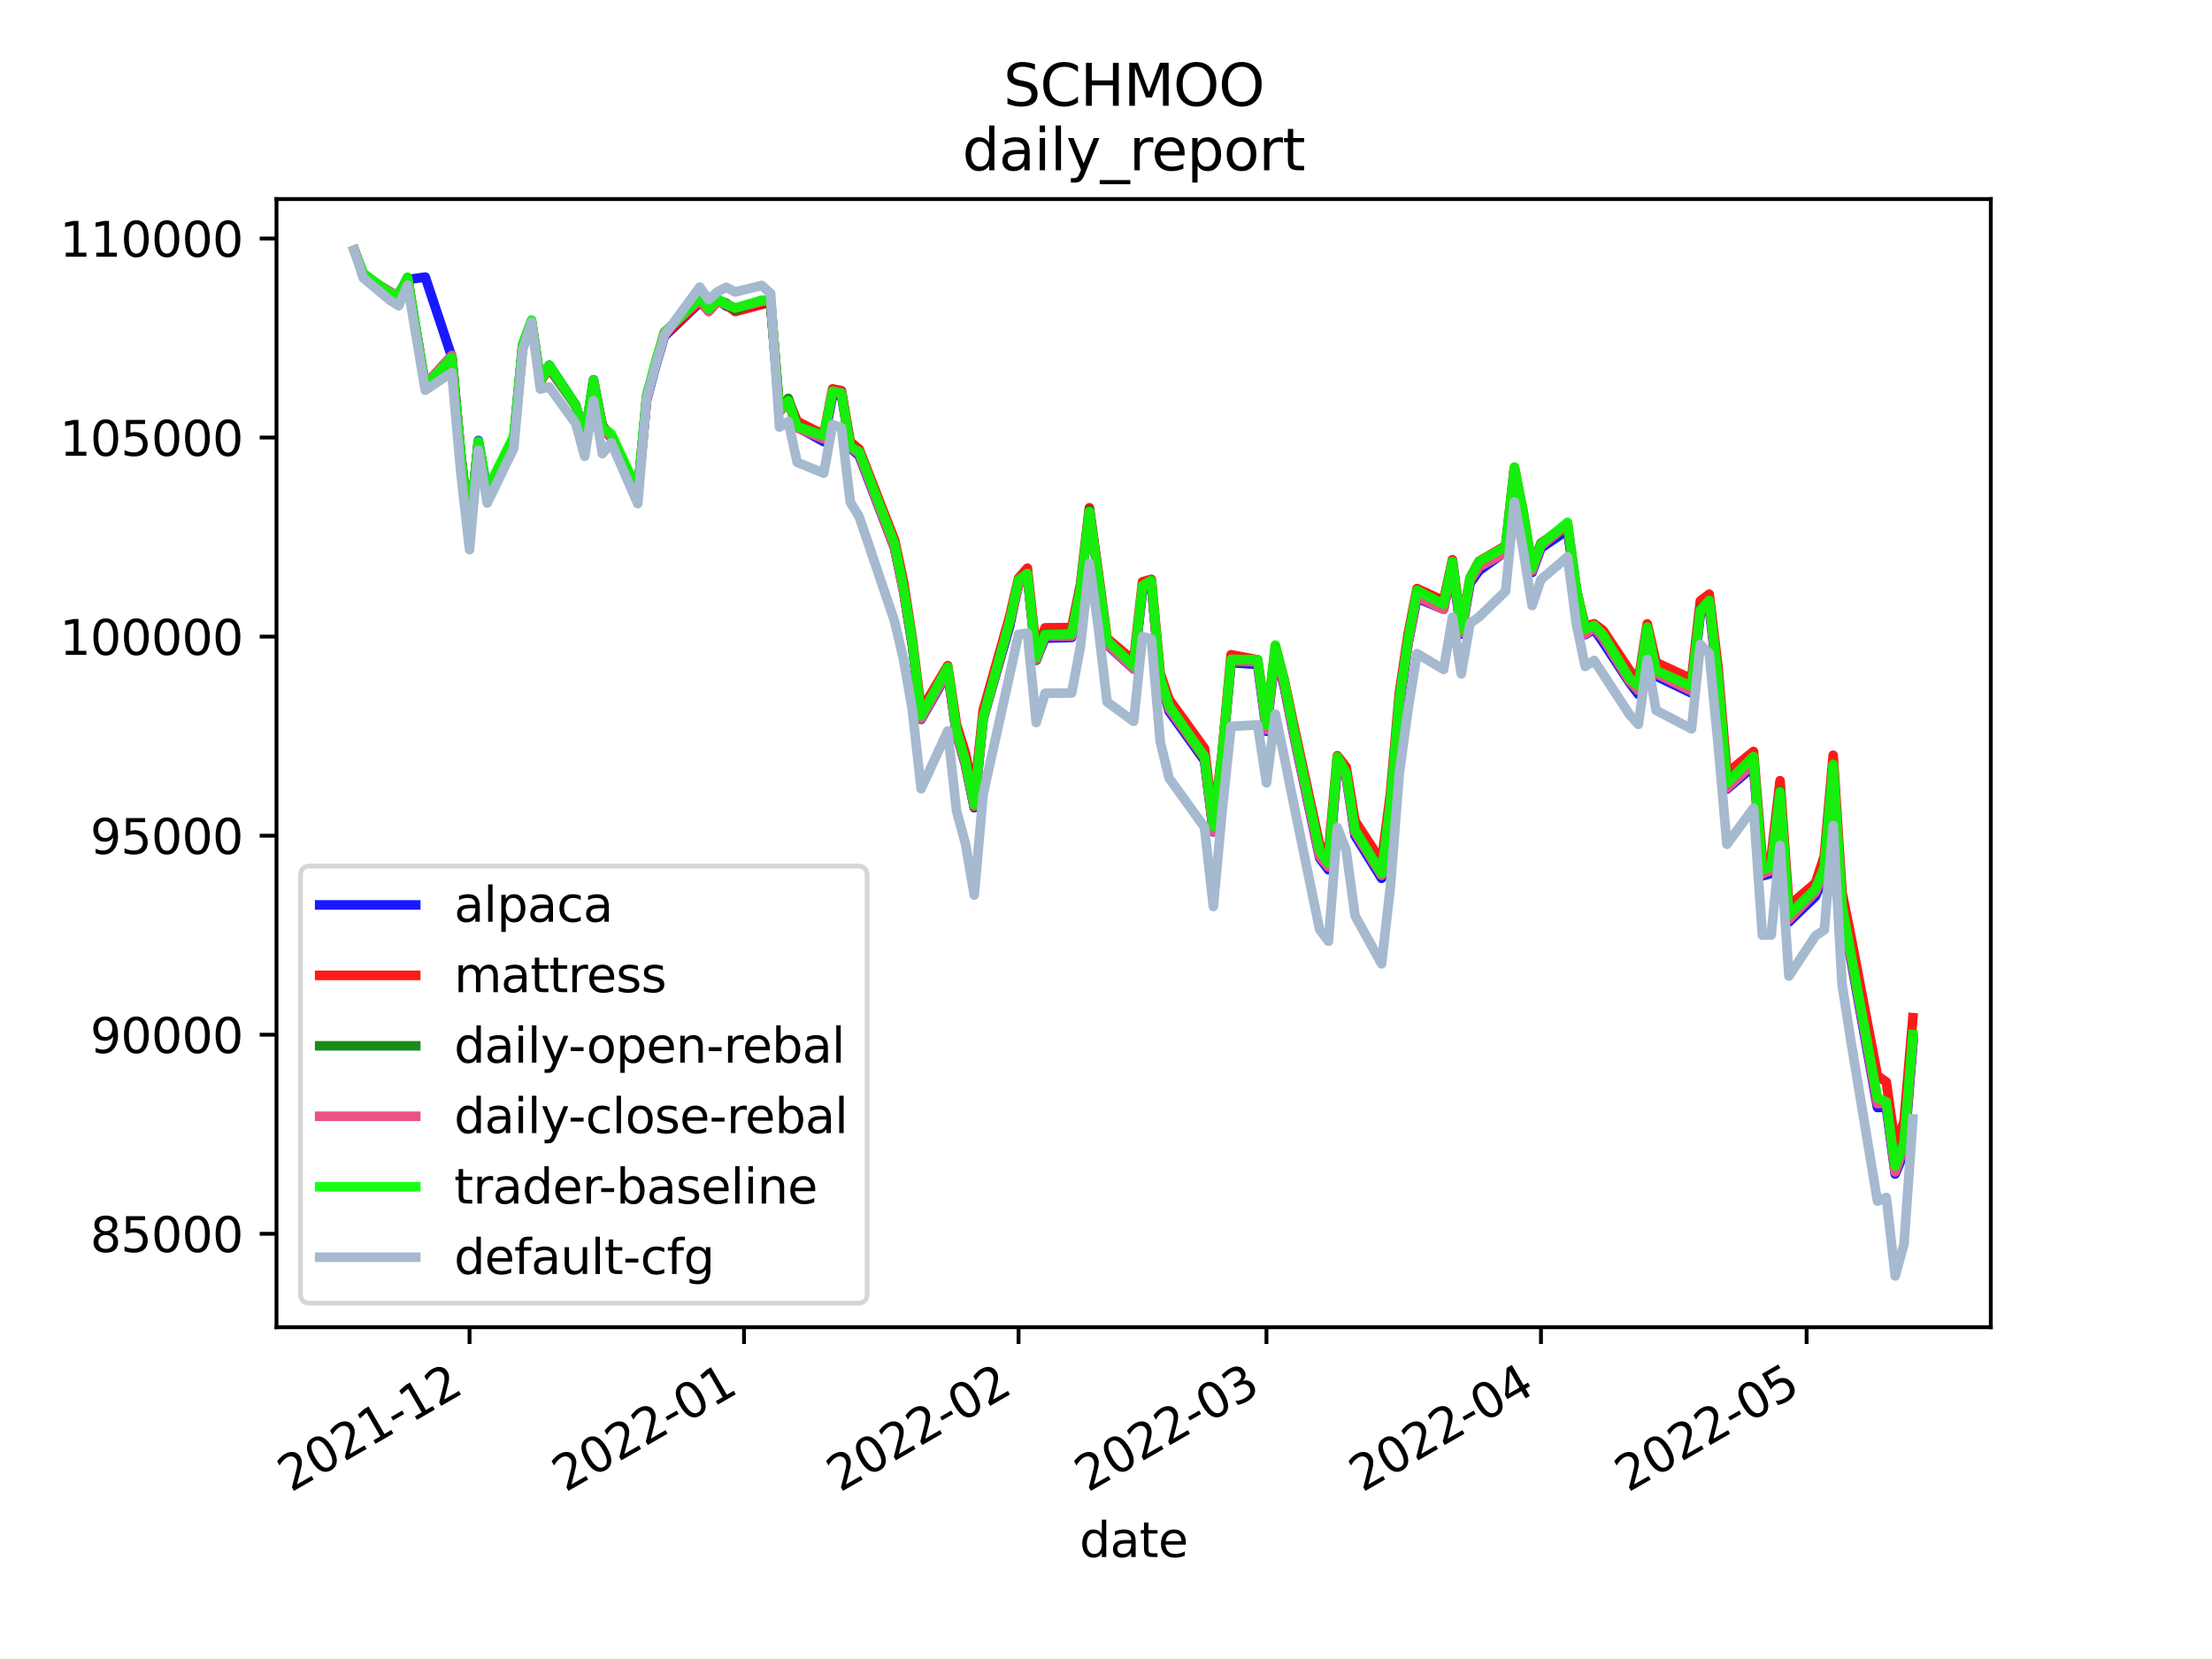 <?xml version="1.0" encoding="utf-8" standalone="no"?>
<!DOCTYPE svg PUBLIC "-//W3C//DTD SVG 1.1//EN"
  "http://www.w3.org/Graphics/SVG/1.1/DTD/svg11.dtd">
<svg height="345.6pt" version="1.1" viewBox="0 0 460.8 345.6" width="460.8pt" xmlns="http://www.w3.org/2000/svg" xmlns:xlink="http://www.w3.org/1999/xlink">
 <defs>
  <style type="text/css">*{stroke-linecap:butt;stroke-linejoin:round;}</style>
 </defs>
 <g id="figure_1">
  <g id="patch_1">
   <path d="M 0 345.6 
L 460.8 345.6 
L 460.8 0 
L 0 0 
z
" style="fill:#ffffff;"/>
  </g>
  <g id="axes_1">
   <g id="patch_2">
    <path d="M 57.6 276.48 
L 414.72 276.48 
L 414.72 41.472 
L 57.6 41.472 
z
" style="fill:#ffffff;"/>
   </g>
   <g id="matplotlib.axis_1">
    <g id="xtick_1">
     <g id="line2d_1">
      <defs>
       <path d="M 0 0 
L 0 3.5 
" id="m3396f630dd" style="stroke:#000000;stroke-width:0.8;"/>
      </defs>
      <g>
       <use style="stroke:#000000;stroke-width:0.8;" x="97.813" xlink:href="#m3396f630dd" y="276.48"/>
      </g>
     </g>
     <g id="text_1">
      <!-- 2021-12 -->
      <g transform="translate(60.588 310.952)rotate(-30)scale(0.1 -0.1)">
       <defs>
        <path d="M 1228 531 
L 3431 531 
L 3431 0 
L 469 0 
L 469 531 
Q 828 903 1448 1529 
Q 2069 2156 2228 2338 
Q 2531 2678 2651 2914 
Q 2772 3150 2772 3378 
Q 2772 3750 2511 3984 
Q 2250 4219 1831 4219 
Q 1534 4219 1204 4116 
Q 875 4013 500 3803 
L 500 4441 
Q 881 4594 1212 4672 
Q 1544 4750 1819 4750 
Q 2544 4750 2975 4387 
Q 3406 4025 3406 3419 
Q 3406 3131 3298 2873 
Q 3191 2616 2906 2266 
Q 2828 2175 2409 1742 
Q 1991 1309 1228 531 
z
" id="DejaVuSans-32" transform="scale(0.016)"/>
        <path d="M 2034 4250 
Q 1547 4250 1301 3770 
Q 1056 3291 1056 2328 
Q 1056 1369 1301 889 
Q 1547 409 2034 409 
Q 2525 409 2770 889 
Q 3016 1369 3016 2328 
Q 3016 3291 2770 3770 
Q 2525 4250 2034 4250 
z
M 2034 4750 
Q 2819 4750 3233 4129 
Q 3647 3509 3647 2328 
Q 3647 1150 3233 529 
Q 2819 -91 2034 -91 
Q 1250 -91 836 529 
Q 422 1150 422 2328 
Q 422 3509 836 4129 
Q 1250 4750 2034 4750 
z
" id="DejaVuSans-30" transform="scale(0.016)"/>
        <path d="M 794 531 
L 1825 531 
L 1825 4091 
L 703 3866 
L 703 4441 
L 1819 4666 
L 2450 4666 
L 2450 531 
L 3481 531 
L 3481 0 
L 794 0 
L 794 531 
z
" id="DejaVuSans-31" transform="scale(0.016)"/>
        <path d="M 313 2009 
L 1997 2009 
L 1997 1497 
L 313 1497 
L 313 2009 
z
" id="DejaVuSans-2d" transform="scale(0.016)"/>
       </defs>
       <use xlink:href="#DejaVuSans-32"/>
       <use x="63.623" xlink:href="#DejaVuSans-30"/>
       <use x="127.246" xlink:href="#DejaVuSans-32"/>
       <use x="190.869" xlink:href="#DejaVuSans-31"/>
       <use x="254.492" xlink:href="#DejaVuSans-2d"/>
       <use x="290.576" xlink:href="#DejaVuSans-31"/>
       <use x="354.199" xlink:href="#DejaVuSans-32"/>
      </g>
     </g>
    </g>
    <g id="xtick_2">
     <g id="line2d_2">
      <g>
       <use style="stroke:#000000;stroke-width:0.8;" x="154.996" xlink:href="#m3396f630dd" y="276.48"/>
      </g>
     </g>
     <g id="text_2">
      <!-- 2022-01 -->
      <g transform="translate(117.772 310.952)rotate(-30)scale(0.1 -0.1)">
       <use xlink:href="#DejaVuSans-32"/>
       <use x="63.623" xlink:href="#DejaVuSans-30"/>
       <use x="127.246" xlink:href="#DejaVuSans-32"/>
       <use x="190.869" xlink:href="#DejaVuSans-32"/>
       <use x="254.492" xlink:href="#DejaVuSans-2d"/>
       <use x="290.576" xlink:href="#DejaVuSans-30"/>
       <use x="354.199" xlink:href="#DejaVuSans-31"/>
      </g>
     </g>
    </g>
    <g id="xtick_3">
     <g id="line2d_3">
      <g>
       <use style="stroke:#000000;stroke-width:0.8;" x="212.18" xlink:href="#m3396f630dd" y="276.48"/>
      </g>
     </g>
     <g id="text_3">
      <!-- 2022-02 -->
      <g transform="translate(174.955 310.952)rotate(-30)scale(0.1 -0.1)">
       <use xlink:href="#DejaVuSans-32"/>
       <use x="63.623" xlink:href="#DejaVuSans-30"/>
       <use x="127.246" xlink:href="#DejaVuSans-32"/>
       <use x="190.869" xlink:href="#DejaVuSans-32"/>
       <use x="254.492" xlink:href="#DejaVuSans-2d"/>
       <use x="290.576" xlink:href="#DejaVuSans-30"/>
       <use x="354.199" xlink:href="#DejaVuSans-32"/>
      </g>
     </g>
    </g>
    <g id="xtick_4">
     <g id="line2d_4">
      <g>
       <use style="stroke:#000000;stroke-width:0.8;" x="263.829" xlink:href="#m3396f630dd" y="276.48"/>
      </g>
     </g>
     <g id="text_4">
      <!-- 2022-03 -->
      <g transform="translate(226.605 310.952)rotate(-30)scale(0.1 -0.1)">
       <defs>
        <path d="M 2597 2516 
Q 3050 2419 3304 2112 
Q 3559 1806 3559 1356 
Q 3559 666 3084 287 
Q 2609 -91 1734 -91 
Q 1441 -91 1130 -33 
Q 819 25 488 141 
L 488 750 
Q 750 597 1062 519 
Q 1375 441 1716 441 
Q 2309 441 2620 675 
Q 2931 909 2931 1356 
Q 2931 1769 2642 2001 
Q 2353 2234 1838 2234 
L 1294 2234 
L 1294 2753 
L 1863 2753 
Q 2328 2753 2575 2939 
Q 2822 3125 2822 3475 
Q 2822 3834 2567 4026 
Q 2313 4219 1838 4219 
Q 1578 4219 1281 4162 
Q 984 4106 628 3988 
L 628 4550 
Q 988 4650 1302 4700 
Q 1616 4750 1894 4750 
Q 2613 4750 3031 4423 
Q 3450 4097 3450 3541 
Q 3450 3153 3228 2886 
Q 3006 2619 2597 2516 
z
" id="DejaVuSans-33" transform="scale(0.016)"/>
       </defs>
       <use xlink:href="#DejaVuSans-32"/>
       <use x="63.623" xlink:href="#DejaVuSans-30"/>
       <use x="127.246" xlink:href="#DejaVuSans-32"/>
       <use x="190.869" xlink:href="#DejaVuSans-32"/>
       <use x="254.492" xlink:href="#DejaVuSans-2d"/>
       <use x="290.576" xlink:href="#DejaVuSans-30"/>
       <use x="354.199" xlink:href="#DejaVuSans-33"/>
      </g>
     </g>
    </g>
    <g id="xtick_5">
     <g id="line2d_5">
      <g>
       <use style="stroke:#000000;stroke-width:0.8;" x="321.013" xlink:href="#m3396f630dd" y="276.48"/>
      </g>
     </g>
     <g id="text_5">
      <!-- 2022-04 -->
      <g transform="translate(283.788 310.952)rotate(-30)scale(0.1 -0.1)">
       <defs>
        <path d="M 2419 4116 
L 825 1625 
L 2419 1625 
L 2419 4116 
z
M 2253 4666 
L 3047 4666 
L 3047 1625 
L 3713 1625 
L 3713 1100 
L 3047 1100 
L 3047 0 
L 2419 0 
L 2419 1100 
L 313 1100 
L 313 1709 
L 2253 4666 
z
" id="DejaVuSans-34" transform="scale(0.016)"/>
       </defs>
       <use xlink:href="#DejaVuSans-32"/>
       <use x="63.623" xlink:href="#DejaVuSans-30"/>
       <use x="127.246" xlink:href="#DejaVuSans-32"/>
       <use x="190.869" xlink:href="#DejaVuSans-32"/>
       <use x="254.492" xlink:href="#DejaVuSans-2d"/>
       <use x="290.576" xlink:href="#DejaVuSans-30"/>
       <use x="354.199" xlink:href="#DejaVuSans-34"/>
      </g>
     </g>
    </g>
    <g id="xtick_6">
     <g id="line2d_6">
      <g>
       <use style="stroke:#000000;stroke-width:0.8;" x="376.352" xlink:href="#m3396f630dd" y="276.48"/>
      </g>
     </g>
     <g id="text_6">
      <!-- 2022-05 -->
      <g transform="translate(339.127 310.952)rotate(-30)scale(0.1 -0.1)">
       <defs>
        <path d="M 691 4666 
L 3169 4666 
L 3169 4134 
L 1269 4134 
L 1269 2991 
Q 1406 3038 1543 3061 
Q 1681 3084 1819 3084 
Q 2600 3084 3056 2656 
Q 3513 2228 3513 1497 
Q 3513 744 3044 326 
Q 2575 -91 1722 -91 
Q 1428 -91 1123 -41 
Q 819 9 494 109 
L 494 744 
Q 775 591 1075 516 
Q 1375 441 1709 441 
Q 2250 441 2565 725 
Q 2881 1009 2881 1497 
Q 2881 1984 2565 2268 
Q 2250 2553 1709 2553 
Q 1456 2553 1204 2497 
Q 953 2441 691 2322 
L 691 4666 
z
" id="DejaVuSans-35" transform="scale(0.016)"/>
       </defs>
       <use xlink:href="#DejaVuSans-32"/>
       <use x="63.623" xlink:href="#DejaVuSans-30"/>
       <use x="127.246" xlink:href="#DejaVuSans-32"/>
       <use x="190.869" xlink:href="#DejaVuSans-32"/>
       <use x="254.492" xlink:href="#DejaVuSans-2d"/>
       <use x="290.576" xlink:href="#DejaVuSans-30"/>
       <use x="354.199" xlink:href="#DejaVuSans-35"/>
      </g>
     </g>
    </g>
    <g id="text_7">
     <!-- date -->
     <g transform="translate(224.885 324.351)scale(0.1 -0.1)">
      <defs>
       <path d="M 2906 2969 
L 2906 4863 
L 3481 4863 
L 3481 0 
L 2906 0 
L 2906 525 
Q 2725 213 2448 61 
Q 2172 -91 1784 -91 
Q 1150 -91 751 415 
Q 353 922 353 1747 
Q 353 2572 751 3078 
Q 1150 3584 1784 3584 
Q 2172 3584 2448 3432 
Q 2725 3281 2906 2969 
z
M 947 1747 
Q 947 1113 1208 752 
Q 1469 391 1925 391 
Q 2381 391 2643 752 
Q 2906 1113 2906 1747 
Q 2906 2381 2643 2742 
Q 2381 3103 1925 3103 
Q 1469 3103 1208 2742 
Q 947 2381 947 1747 
z
" id="DejaVuSans-64" transform="scale(0.016)"/>
       <path d="M 2194 1759 
Q 1497 1759 1228 1600 
Q 959 1441 959 1056 
Q 959 750 1161 570 
Q 1363 391 1709 391 
Q 2188 391 2477 730 
Q 2766 1069 2766 1631 
L 2766 1759 
L 2194 1759 
z
M 3341 1997 
L 3341 0 
L 2766 0 
L 2766 531 
Q 2569 213 2275 61 
Q 1981 -91 1556 -91 
Q 1019 -91 701 211 
Q 384 513 384 1019 
Q 384 1609 779 1909 
Q 1175 2209 1959 2209 
L 2766 2209 
L 2766 2266 
Q 2766 2663 2505 2880 
Q 2244 3097 1772 3097 
Q 1472 3097 1187 3025 
Q 903 2953 641 2809 
L 641 3341 
Q 956 3463 1253 3523 
Q 1550 3584 1831 3584 
Q 2591 3584 2966 3190 
Q 3341 2797 3341 1997 
z
" id="DejaVuSans-61" transform="scale(0.016)"/>
       <path d="M 1172 4494 
L 1172 3500 
L 2356 3500 
L 2356 3053 
L 1172 3053 
L 1172 1153 
Q 1172 725 1289 603 
Q 1406 481 1766 481 
L 2356 481 
L 2356 0 
L 1766 0 
Q 1100 0 847 248 
Q 594 497 594 1153 
L 594 3053 
L 172 3053 
L 172 3500 
L 594 3500 
L 594 4494 
L 1172 4494 
z
" id="DejaVuSans-74" transform="scale(0.016)"/>
       <path d="M 3597 1894 
L 3597 1613 
L 953 1613 
Q 991 1019 1311 708 
Q 1631 397 2203 397 
Q 2534 397 2845 478 
Q 3156 559 3463 722 
L 3463 178 
Q 3153 47 2828 -22 
Q 2503 -91 2169 -91 
Q 1331 -91 842 396 
Q 353 884 353 1716 
Q 353 2575 817 3079 
Q 1281 3584 2069 3584 
Q 2775 3584 3186 3129 
Q 3597 2675 3597 1894 
z
M 3022 2063 
Q 3016 2534 2758 2815 
Q 2500 3097 2075 3097 
Q 1594 3097 1305 2825 
Q 1016 2553 972 2059 
L 3022 2063 
z
" id="DejaVuSans-65" transform="scale(0.016)"/>
      </defs>
      <use xlink:href="#DejaVuSans-64"/>
      <use x="63.477" xlink:href="#DejaVuSans-61"/>
      <use x="124.756" xlink:href="#DejaVuSans-74"/>
      <use x="163.965" xlink:href="#DejaVuSans-65"/>
     </g>
    </g>
   </g>
   <g id="matplotlib.axis_2">
    <g id="ytick_1">
     <g id="line2d_7">
      <defs>
       <path d="M 0 0 
L -3.5 0 
" id="m5191f8c326" style="stroke:#000000;stroke-width:0.8;"/>
      </defs>
      <g>
       <use style="stroke:#000000;stroke-width:0.8;" x="57.6" xlink:href="#m5191f8c326" y="257.022"/>
      </g>
     </g>
     <g id="text_8">
      <!-- 85000 -->
      <g transform="translate(18.788 260.822)scale(0.1 -0.1)">
       <defs>
        <path d="M 2034 2216 
Q 1584 2216 1326 1975 
Q 1069 1734 1069 1313 
Q 1069 891 1326 650 
Q 1584 409 2034 409 
Q 2484 409 2743 651 
Q 3003 894 3003 1313 
Q 3003 1734 2745 1975 
Q 2488 2216 2034 2216 
z
M 1403 2484 
Q 997 2584 770 2862 
Q 544 3141 544 3541 
Q 544 4100 942 4425 
Q 1341 4750 2034 4750 
Q 2731 4750 3128 4425 
Q 3525 4100 3525 3541 
Q 3525 3141 3298 2862 
Q 3072 2584 2669 2484 
Q 3125 2378 3379 2068 
Q 3634 1759 3634 1313 
Q 3634 634 3220 271 
Q 2806 -91 2034 -91 
Q 1263 -91 848 271 
Q 434 634 434 1313 
Q 434 1759 690 2068 
Q 947 2378 1403 2484 
z
M 1172 3481 
Q 1172 3119 1398 2916 
Q 1625 2713 2034 2713 
Q 2441 2713 2670 2916 
Q 2900 3119 2900 3481 
Q 2900 3844 2670 4047 
Q 2441 4250 2034 4250 
Q 1625 4250 1398 4047 
Q 1172 3844 1172 3481 
z
" id="DejaVuSans-38" transform="scale(0.016)"/>
       </defs>
       <use xlink:href="#DejaVuSans-38"/>
       <use x="63.623" xlink:href="#DejaVuSans-35"/>
       <use x="127.246" xlink:href="#DejaVuSans-30"/>
       <use x="190.869" xlink:href="#DejaVuSans-30"/>
       <use x="254.492" xlink:href="#DejaVuSans-30"/>
      </g>
     </g>
    </g>
    <g id="ytick_2">
     <g id="line2d_8">
      <g>
       <use style="stroke:#000000;stroke-width:0.8;" x="57.6" xlink:href="#m5191f8c326" y="215.554"/>
      </g>
     </g>
     <g id="text_9">
      <!-- 90000 -->
      <g transform="translate(18.788 219.353)scale(0.1 -0.1)">
       <defs>
        <path d="M 703 97 
L 703 672 
Q 941 559 1184 500 
Q 1428 441 1663 441 
Q 2288 441 2617 861 
Q 2947 1281 2994 2138 
Q 2813 1869 2534 1725 
Q 2256 1581 1919 1581 
Q 1219 1581 811 2004 
Q 403 2428 403 3163 
Q 403 3881 828 4315 
Q 1253 4750 1959 4750 
Q 2769 4750 3195 4129 
Q 3622 3509 3622 2328 
Q 3622 1225 3098 567 
Q 2575 -91 1691 -91 
Q 1453 -91 1209 -44 
Q 966 3 703 97 
z
M 1959 2075 
Q 2384 2075 2632 2365 
Q 2881 2656 2881 3163 
Q 2881 3666 2632 3958 
Q 2384 4250 1959 4250 
Q 1534 4250 1286 3958 
Q 1038 3666 1038 3163 
Q 1038 2656 1286 2365 
Q 1534 2075 1959 2075 
z
" id="DejaVuSans-39" transform="scale(0.016)"/>
       </defs>
       <use xlink:href="#DejaVuSans-39"/>
       <use x="63.623" xlink:href="#DejaVuSans-30"/>
       <use x="127.246" xlink:href="#DejaVuSans-30"/>
       <use x="190.869" xlink:href="#DejaVuSans-30"/>
       <use x="254.492" xlink:href="#DejaVuSans-30"/>
      </g>
     </g>
    </g>
    <g id="ytick_3">
     <g id="line2d_9">
      <g>
       <use style="stroke:#000000;stroke-width:0.8;" x="57.6" xlink:href="#m5191f8c326" y="174.086"/>
      </g>
     </g>
     <g id="text_10">
      <!-- 95000 -->
      <g transform="translate(18.788 177.885)scale(0.1 -0.1)">
       <use xlink:href="#DejaVuSans-39"/>
       <use x="63.623" xlink:href="#DejaVuSans-35"/>
       <use x="127.246" xlink:href="#DejaVuSans-30"/>
       <use x="190.869" xlink:href="#DejaVuSans-30"/>
       <use x="254.492" xlink:href="#DejaVuSans-30"/>
      </g>
     </g>
    </g>
    <g id="ytick_4">
     <g id="line2d_10">
      <g>
       <use style="stroke:#000000;stroke-width:0.8;" x="57.6" xlink:href="#m5191f8c326" y="132.618"/>
      </g>
     </g>
     <g id="text_11">
      <!-- 100000 -->
      <g transform="translate(12.425 136.417)scale(0.1 -0.1)">
       <use xlink:href="#DejaVuSans-31"/>
       <use x="63.623" xlink:href="#DejaVuSans-30"/>
       <use x="127.246" xlink:href="#DejaVuSans-30"/>
       <use x="190.869" xlink:href="#DejaVuSans-30"/>
       <use x="254.492" xlink:href="#DejaVuSans-30"/>
       <use x="318.115" xlink:href="#DejaVuSans-30"/>
      </g>
     </g>
    </g>
    <g id="ytick_5">
     <g id="line2d_11">
      <g>
       <use style="stroke:#000000;stroke-width:0.8;" x="57.6" xlink:href="#m5191f8c326" y="91.15"/>
      </g>
     </g>
     <g id="text_12">
      <!-- 105000 -->
      <g transform="translate(12.425 94.949)scale(0.1 -0.1)">
       <use xlink:href="#DejaVuSans-31"/>
       <use x="63.623" xlink:href="#DejaVuSans-30"/>
       <use x="127.246" xlink:href="#DejaVuSans-35"/>
       <use x="190.869" xlink:href="#DejaVuSans-30"/>
       <use x="254.492" xlink:href="#DejaVuSans-30"/>
       <use x="318.115" xlink:href="#DejaVuSans-30"/>
      </g>
     </g>
    </g>
    <g id="ytick_6">
     <g id="line2d_12">
      <g>
       <use style="stroke:#000000;stroke-width:0.8;" x="57.6" xlink:href="#m5191f8c326" y="49.682"/>
      </g>
     </g>
     <g id="text_13">
      <!-- 110000 -->
      <g transform="translate(12.425 53.481)scale(0.1 -0.1)">
       <use xlink:href="#DejaVuSans-31"/>
       <use x="63.623" xlink:href="#DejaVuSans-31"/>
       <use x="127.246" xlink:href="#DejaVuSans-30"/>
       <use x="190.869" xlink:href="#DejaVuSans-30"/>
       <use x="254.492" xlink:href="#DejaVuSans-30"/>
       <use x="318.115" xlink:href="#DejaVuSans-30"/>
      </g>
     </g>
    </g>
   </g>
   <g id="line2d_13">
    <path clip-path="url(#p2a18d6a34c)" d="M 73.833 52.154 
L 75.677 57.425 
L 81.211 61.422 
L 83.056 61.178 
L 84.9 58.242 
L 88.59 57.728 
L 94.124 74.385 
L 95.968 94.564 
L 97.813 110.286 
L 99.658 91.775 
L 101.502 102.59 
L 107.036 91.715 
L 108.881 72.155 
L 110.725 66.963 
L 112.57 79.479 
L 114.415 76.09 
L 119.948 84.44 
L 121.793 91.228 
L 123.638 79.115 
L 125.482 88.846 
L 127.327 91.23 
L 132.861 102.833 
L 134.705 83.37 
L 136.55 76.423 
L 138.395 70.078 
L 145.773 63.024 
L 147.618 64.571 
L 149.462 62.407 
L 151.307 63.775 
L 153.152 64.292 
L 158.686 63.254 
L 160.53 63.22 
L 162.375 85.568 
L 164.22 83.586 
L 166.064 88.953 
L 171.598 91.997 
L 173.443 82.321 
L 175.287 82.275 
L 177.132 93.293 
L 178.977 94.941 
L 186.355 114.203 
L 188.2 123.027 
L 190.044 134.338 
L 191.889 149.858 
L 197.423 140.18 
L 199.267 152.873 
L 201.112 159.288 
L 202.957 168.264 
L 204.801 149.785 
L 210.335 130.39 
L 212.18 121.536 
L 214.024 119.831 
L 215.869 137.495 
L 217.714 132.938 
L 223.248 132.797 
L 225.092 123.152 
L 226.937 106.704 
L 228.781 119.978 
L 230.626 134.313 
L 236.16 139.365 
L 238.005 123.029 
L 239.849 121.989 
L 241.694 141.586 
L 243.539 148.169 
L 250.917 158.45 
L 252.762 173.293 
L 254.606 157.587 
L 256.451 138.038 
L 261.985 138.422 
L 263.829 152.335 
L 265.674 136.188 
L 267.519 142.96 
L 269.363 152.355 
L 274.897 178.714 
L 276.742 181.186 
L 278.586 159.606 
L 280.431 161.766 
L 282.276 174.089 
L 287.81 182.971 
L 289.654 168.36 
L 291.499 147.291 
L 293.343 133.951 
L 295.188 124.602 
L 300.722 126.919 
L 302.567 118.273 
L 304.411 132.08 
L 306.256 121.483 
L 308.1 118.877 
L 313.634 114.918 
L 315.479 98.154 
L 317.324 108.31 
L 319.168 119.248 
L 321.013 114.172 
L 326.547 110.423 
L 328.391 123.426 
L 330.236 132.21 
L 332.081 131.089 
L 333.925 133.755 
L 339.459 142.182 
L 341.304 144.639 
L 343.148 132.239 
L 344.993 140.839 
L 352.372 144.371 
L 354.216 127.838 
L 356.061 126.555 
L 357.905 142.453 
L 359.75 164.373 
L 365.284 159.661 
L 367.129 182.458 
L 368.973 181.961 
L 370.818 166.082 
L 372.662 192.057 
L 378.196 186.751 
L 380.041 182.571 
L 381.886 160.515 
L 383.73 190.086 
L 385.575 199.822 
L 391.109 230.721 
L 392.953 230.628 
L 394.798 244.567 
L 396.643 240.189 
L 398.487 217.357 
" style="fill:none;stroke:#0000ff;stroke-linecap:square;stroke-opacity:0.9;stroke-width:2;"/>
   </g>
   <g id="line2d_14">
    <path clip-path="url(#p2a18d6a34c)" d="M 73.833 52.154 
L 75.677 57.078 
L 81.211 61.132 
L 83.056 61.557 
L 84.9 57.839 
L 88.59 80.506 
L 94.124 74.408 
L 95.968 94.455 
L 97.813 110.639 
L 99.658 92.175 
L 101.502 102.828 
L 107.036 91.731 
L 108.881 72.047 
L 110.725 67.245 
L 112.57 79.686 
L 114.415 76.22 
L 119.948 84.555 
L 121.793 91.504 
L 123.638 79.848 
L 125.482 88.54 
L 127.327 91.155 
L 132.861 103.218 
L 134.705 82.746 
L 136.55 76.05 
L 138.395 69.889 
L 145.773 62.907 
L 147.618 64.575 
L 149.462 62.782 
L 151.307 63.452 
L 153.152 64.898 
L 158.686 63.439 
L 160.53 62.879 
L 162.375 85.054 
L 164.22 83.249 
L 166.064 87.784 
L 171.598 90.543 
L 173.443 81.003 
L 175.287 81.39 
L 177.132 92.053 
L 178.977 93.566 
L 186.355 112.474 
L 188.2 121.032 
L 190.044 132.927 
L 191.889 147.996 
L 197.423 138.669 
L 199.267 150.975 
L 201.112 156.902 
L 202.957 165.714 
L 204.801 148.018 
L 210.335 128.402 
L 212.18 120.466 
L 214.024 118.361 
L 215.869 135.578 
L 217.714 130.788 
L 223.248 130.735 
L 225.092 121.683 
L 226.937 105.775 
L 228.781 119.128 
L 230.626 132.989 
L 236.16 137.626 
L 238.005 121.197 
L 239.849 120.69 
L 241.694 140.252 
L 243.539 145.7 
L 250.917 155.9 
L 252.762 171.103 
L 254.606 156.642 
L 256.451 136.4 
L 261.985 137.433 
L 263.829 150.913 
L 265.674 134.635 
L 267.519 141.549 
L 269.363 150.349 
L 274.897 175.926 
L 276.742 177.839 
L 278.586 157.439 
L 280.431 159.8 
L 282.276 171.009 
L 287.81 179.516 
L 289.654 165.334 
L 291.499 144.459 
L 293.343 132.042 
L 295.188 122.618 
L 300.722 125.136 
L 302.567 116.605 
L 304.411 130.464 
L 306.256 120.368 
L 308.1 116.924 
L 313.634 113.705 
L 315.479 97.428 
L 317.324 106.733 
L 319.168 118.191 
L 321.013 113.14 
L 326.547 109.457 
L 328.391 122.934 
L 330.236 130.493 
L 332.081 129.944 
L 333.925 131.298 
L 339.459 139.627 
L 341.304 141.765 
L 343.148 129.968 
L 344.993 138.002 
L 352.372 141.423 
L 354.216 125.175 
L 356.061 123.779 
L 357.905 139.097 
L 359.75 161.047 
L 365.284 156.547 
L 367.129 179.125 
L 368.973 178.58 
L 370.818 162.633 
L 372.662 188.683 
L 378.196 183.948 
L 380.041 178.33 
L 381.886 157.327 
L 383.73 185.905 
L 385.575 195.026 
L 391.109 224.1 
L 392.953 225.407 
L 394.798 238.326 
L 396.643 233.735 
L 398.487 212.001 
" style="fill:none;stroke:#ff0000;stroke-linecap:square;stroke-opacity:0.9;stroke-width:2;"/>
   </g>
   <g id="line2d_15">
    <path clip-path="url(#p2a18d6a34c)" d="M 73.833 52.154 
L 75.677 57.263 
L 81.211 61.444 
L 83.056 61.286 
L 84.9 58.026 
L 88.59 80.284 
L 94.124 74.622 
L 95.968 94.687 
L 97.813 110.517 
L 99.658 92.041 
L 101.502 102.651 
L 107.036 91.324 
L 108.881 71.967 
L 110.725 66.992 
L 112.57 79.327 
L 114.415 76.804 
L 119.948 84.545 
L 121.793 91.479 
L 123.638 79.522 
L 125.482 88.851 
L 127.327 91.227 
L 132.861 102.531 
L 134.705 82.534 
L 136.55 75.867 
L 138.395 69.301 
L 145.773 62.08 
L 147.618 64.77 
L 149.462 62.469 
L 151.307 63.175 
L 153.152 64.55 
L 158.686 62.571 
L 160.53 62.893 
L 162.375 85.794 
L 164.22 82.987 
L 166.064 88.781 
L 171.598 91.09 
L 173.443 81.85 
L 175.287 81.634 
L 177.132 92.768 
L 178.977 94.216 
L 186.355 114.111 
L 188.2 122.688 
L 190.044 133.976 
L 191.889 149.548 
L 197.423 139.6 
L 199.267 152.625 
L 201.112 159.277 
L 202.957 168.032 
L 204.801 149.598 
L 210.335 129.725 
L 212.18 121.639 
L 214.024 120.084 
L 215.869 137.542 
L 217.714 131.997 
L 223.248 132.033 
L 225.092 122.376 
L 226.937 106.213 
L 228.781 119.824 
L 230.626 133.989 
L 236.16 139.002 
L 238.005 122.559 
L 239.849 121.456 
L 241.694 141.406 
L 243.539 147.48 
L 250.917 158.123 
L 252.762 172.881 
L 254.606 157.191 
L 256.451 137.903 
L 261.985 137.756 
L 263.829 151.093 
L 265.674 135.499 
L 267.519 142.671 
L 269.363 151.802 
L 274.897 177.653 
L 276.742 180.311 
L 278.586 158.465 
L 280.431 161.167 
L 282.276 173.284 
L 287.81 182.119 
L 289.654 167.543 
L 291.499 145.975 
L 293.343 133.284 
L 295.188 123.529 
L 300.722 126.195 
L 302.567 117.228 
L 304.411 130.978 
L 306.256 121.095 
L 308.1 117.808 
L 313.634 114.621 
L 315.479 97.808 
L 317.324 107.557 
L 319.168 118.45 
L 321.013 113.343 
L 326.547 109.707 
L 328.391 122.895 
L 330.236 131.384 
L 332.081 130.778 
L 333.925 132.874 
L 339.459 141.887 
L 341.304 143.899 
L 343.148 131 
L 344.993 140.156 
L 352.372 143.708 
L 354.216 126.789 
L 356.061 125.588 
L 357.905 141.53 
L 359.75 163.788 
L 365.284 158.146 
L 367.129 181.758 
L 368.973 181.156 
L 370.818 164.788 
L 372.662 190.912 
L 378.196 185.476 
L 380.041 181.07 
L 381.886 159.634 
L 383.73 189.845 
L 385.575 199.144 
L 391.109 229.303 
L 392.953 229.976 
L 394.798 243.605 
L 396.643 238.786 
L 398.487 216.29 
" style="fill:none;stroke:#008000;stroke-linecap:square;stroke-opacity:0.9;stroke-width:2;"/>
   </g>
   <g id="line2d_16">
    <path clip-path="url(#p2a18d6a34c)" d="M 73.833 52.154 
L 75.677 57.444 
L 81.211 60.715 
L 83.056 61.847 
L 84.9 58.276 
L 88.59 80.077 
L 94.124 74.033 
L 95.968 94.75 
L 97.813 110.876 
L 99.658 92.195 
L 101.502 102.547 
L 107.036 91.514 
L 108.881 71.854 
L 110.725 66.987 
L 112.57 79.542 
L 114.415 76.354 
L 119.948 84.49 
L 121.793 91.137 
L 123.638 79.259 
L 125.482 89.284 
L 127.327 90.982 
L 132.861 102.424 
L 134.705 83.253 
L 136.55 75.766 
L 138.395 69.267 
L 145.773 62.495 
L 147.618 64.916 
L 149.462 62.885 
L 151.307 63.364 
L 153.152 64.179 
L 158.686 62.823 
L 160.53 62.546 
L 162.375 85.861 
L 164.22 83.681 
L 166.064 89.151 
L 171.598 91.43 
L 173.443 81.529 
L 175.287 81.793 
L 177.132 93.111 
L 178.977 94.575 
L 186.355 114.116 
L 188.2 123.064 
L 190.044 133.816 
L 191.889 149.701 
L 197.423 139.889 
L 199.267 152.654 
L 201.112 159.169 
L 202.957 167.932 
L 204.801 149.744 
L 210.335 129.627 
L 212.18 122.05 
L 214.024 119.543 
L 215.869 137.351 
L 217.714 132.51 
L 223.248 132.527 
L 225.092 122.775 
L 226.937 106.665 
L 228.781 120.007 
L 230.626 134.148 
L 236.16 139.312 
L 238.005 122.213 
L 239.849 121.4 
L 241.694 141.542 
L 243.539 147.638 
L 250.917 157.864 
L 252.762 173.175 
L 254.606 157.106 
L 256.451 137.636 
L 261.985 137.909 
L 263.829 151.987 
L 265.674 135.571 
L 267.519 142.548 
L 269.363 152.024 
L 274.897 178.367 
L 276.742 180.594 
L 278.586 158.706 
L 280.431 161.801 
L 282.276 173.442 
L 287.81 182.336 
L 289.654 168.196 
L 291.499 146.31 
L 293.343 133.816 
L 295.188 124.246 
L 300.722 126.943 
L 302.567 117.58 
L 304.411 131.825 
L 306.256 120.897 
L 308.1 118.083 
L 313.634 115.076 
L 315.479 97.694 
L 317.324 107.51 
L 319.168 118.903 
L 321.013 113.734 
L 326.547 109.226 
L 328.391 122.801 
L 330.236 132.066 
L 332.081 130.671 
L 333.925 132.981 
L 339.459 141.845 
L 341.304 143.782 
L 343.148 131.442 
L 344.993 140.294 
L 352.372 143.948 
L 354.216 127.199 
L 356.061 125.99 
L 357.905 141.932 
L 359.75 164.178 
L 365.284 158.967 
L 367.129 182.048 
L 368.973 181.3 
L 370.818 165.249 
L 372.662 191.526 
L 378.196 185.833 
L 380.041 181.652 
L 381.886 159.901 
L 383.73 189.598 
L 385.575 199.164 
L 391.109 229.897 
L 392.953 229.823 
L 394.798 244.118 
L 396.643 238.976 
L 398.487 216.808 
" style="fill:none;stroke:#ec5283;stroke-linecap:square;stroke-width:2;"/>
   </g>
   <g id="line2d_17">
    <path clip-path="url(#p2a18d6a34c)" d="M 73.833 52.154 
L 75.677 56.896 
L 81.211 61.029 
L 83.056 61.517 
L 84.9 57.759 
L 88.59 80.438 
L 94.124 74.466 
L 95.968 94.469 
L 97.813 110.339 
L 99.658 91.958 
L 101.502 101.97 
L 107.036 90.82 
L 108.881 71.671 
L 110.725 66.657 
L 112.57 79.345 
L 114.415 76.054 
L 119.948 84.415 
L 121.793 91.033 
L 123.638 79.162 
L 125.482 89.103 
L 127.327 90.35 
L 132.861 102.251 
L 134.705 82.401 
L 136.55 75.424 
L 138.395 69.369 
L 145.773 61.987 
L 147.618 64.363 
L 149.462 62.253 
L 151.307 63.497 
L 153.152 64.142 
L 158.686 62.561 
L 160.53 62.427 
L 162.375 85.561 
L 164.22 83.455 
L 166.064 88.86 
L 171.598 90.777 
L 173.443 81.486 
L 175.287 82.013 
L 177.132 93.085 
L 178.977 94.067 
L 186.355 113.228 
L 188.2 122.219 
L 190.044 133.562 
L 191.889 149.128 
L 197.423 138.975 
L 199.267 152.078 
L 201.112 158.498 
L 202.957 167.522 
L 204.801 149.478 
L 210.335 129.42 
L 212.18 120.784 
L 214.024 119.477 
L 215.869 136.899 
L 217.714 132.162 
L 223.248 132.056 
L 225.092 122.586 
L 226.937 106.571 
L 228.781 119.908 
L 230.626 133.38 
L 236.16 138.715 
L 238.005 121.953 
L 239.849 120.94 
L 241.694 141.038 
L 243.539 147.018 
L 250.917 157.593 
L 252.762 172.113 
L 254.606 156.888 
L 256.451 137.368 
L 261.985 137.399 
L 263.829 151.109 
L 265.674 134.375 
L 267.519 141.768 
L 269.363 151.254 
L 274.897 177.179 
L 276.742 179.815 
L 278.586 157.67 
L 280.431 160.973 
L 282.276 172.863 
L 287.81 181.934 
L 289.654 167.11 
L 291.499 145.847 
L 293.343 133.178 
L 295.188 122.996 
L 300.722 125.892 
L 302.567 116.972 
L 304.411 131.181 
L 306.256 120.296 
L 308.1 116.975 
L 313.634 113.883 
L 315.479 97.279 
L 317.324 106.611 
L 319.168 118.355 
L 321.013 113.339 
L 326.547 108.811 
L 328.391 122.655 
L 330.236 131.1 
L 332.081 130.278 
L 333.925 132.18 
L 339.459 141.301 
L 341.304 142.823 
L 343.148 130.633 
L 344.993 139.689 
L 352.372 142.945 
L 354.216 127.084 
L 356.061 125.096 
L 357.905 141.107 
L 359.75 163.126 
L 365.284 157.599 
L 367.129 181.24 
L 368.973 180.539 
L 370.818 164.94 
L 372.662 190.593 
L 378.196 185.17 
L 380.041 180.609 
L 381.886 159.238 
L 383.73 188.562 
L 385.575 198.573 
L 391.109 228.671 
L 392.953 229.547 
L 394.798 242.892 
L 396.643 238.039 
L 398.487 215.526 
" style="fill:none;stroke:#00ff00;stroke-linecap:square;stroke-opacity:0.9;stroke-width:2;"/>
   </g>
   <g id="line2d_18">
    <path clip-path="url(#p2a18d6a34c)" d="M 73.833 52.154 
L 75.677 57.894 
L 81.211 62.519 
L 83.056 63.696 
L 84.9 59.409 
L 88.59 81.292 
L 94.124 77.6 
L 95.968 98.211 
L 97.813 114.504 
L 99.658 93.793 
L 101.502 104.807 
L 107.036 93.358 
L 108.881 72.907 
L 110.725 67.099 
L 112.57 81.05 
L 114.415 80.615 
L 119.948 88.245 
L 121.793 95.053 
L 123.638 83.446 
L 125.482 94.514 
L 127.327 92.225 
L 132.861 104.928 
L 134.705 82.999 
L 136.55 76.224 
L 138.395 69.834 
L 145.773 59.81 
L 147.618 62.43 
L 149.462 60.769 
L 151.307 59.842 
L 153.152 60.819 
L 158.686 59.468 
L 160.53 61.097 
L 162.375 88.975 
L 164.22 87.8 
L 166.064 96.306 
L 171.598 98.579 
L 173.443 88.451 
L 175.287 89.098 
L 177.132 104.616 
L 178.977 107.614 
L 186.355 129.431 
L 188.2 137.274 
L 190.044 147.821 
L 191.889 164.304 
L 197.423 152.28 
L 199.267 168.936 
L 201.112 175.697 
L 202.957 186.465 
L 204.801 165.501 
L 210.335 140.563 
L 212.18 132.138 
L 214.024 131.906 
L 215.869 150.511 
L 217.714 144.42 
L 223.248 144.366 
L 225.092 134.598 
L 226.937 117.375 
L 228.781 130.566 
L 230.626 146.229 
L 236.16 150.272 
L 238.005 132.622 
L 239.849 133.089 
L 241.694 154.457 
L 243.539 162.098 
L 250.917 172.328 
L 252.762 188.841 
L 254.606 168.863 
L 256.451 151.32 
L 261.985 151.016 
L 263.829 163.072 
L 265.674 148.758 
L 267.519 157.64 
L 269.363 166.754 
L 274.897 193.612 
L 276.742 196.075 
L 278.586 172.402 
L 280.431 177.108 
L 282.276 190.749 
L 287.81 200.782 
L 289.654 184.568 
L 291.499 161.114 
L 293.343 147.678 
L 295.188 136.146 
L 300.722 139.459 
L 302.567 128.596 
L 304.411 140.37 
L 306.256 129.84 
L 308.1 128.532 
L 313.634 123.172 
L 315.479 104.57 
L 317.324 114.791 
L 319.168 126.147 
L 321.013 120.732 
L 326.547 115.993 
L 328.391 130.1 
L 330.236 138.835 
L 332.081 137.582 
L 333.925 140.398 
L 339.459 148.849 
L 341.304 150.899 
L 343.148 137.407 
L 344.993 147.967 
L 352.372 151.833 
L 354.216 134.25 
L 356.061 136.145 
L 357.905 155.001 
L 359.75 175.875 
L 365.284 168.341 
L 367.129 194.8 
L 368.973 194.782 
L 370.818 176.134 
L 372.662 203.333 
L 378.196 194.951 
L 380.041 193.723 
L 381.886 171.974 
L 383.73 204.997 
L 385.575 216.842 
L 391.109 250.215 
L 392.953 249.451 
L 394.798 265.798 
L 396.643 259.154 
L 398.487 233.078 
" style="fill:none;stroke:#a5b9cf;stroke-linecap:square;stroke-width:2;"/>
   </g>
   <g id="patch_3">
    <path d="M 57.6 276.48 
L 57.6 41.472 
" style="fill:none;stroke:#000000;stroke-linecap:square;stroke-linejoin:miter;stroke-width:0.8;"/>
   </g>
   <g id="patch_4">
    <path d="M 414.72 276.48 
L 414.72 41.472 
" style="fill:none;stroke:#000000;stroke-linecap:square;stroke-linejoin:miter;stroke-width:0.8;"/>
   </g>
   <g id="patch_5">
    <path d="M 57.6 276.48 
L 414.72 276.48 
" style="fill:none;stroke:#000000;stroke-linecap:square;stroke-linejoin:miter;stroke-width:0.8;"/>
   </g>
   <g id="patch_6">
    <path d="M 57.6 41.472 
L 414.72 41.472 
" style="fill:none;stroke:#000000;stroke-linecap:square;stroke-linejoin:miter;stroke-width:0.8;"/>
   </g>
   <g id="text_14">
    <!-- SCHMOO -->
    <g transform="translate(209.026 22.035)scale(0.12 -0.12)">
     <defs>
      <path d="M 3425 4513 
L 3425 3897 
Q 3066 4069 2747 4153 
Q 2428 4238 2131 4238 
Q 1616 4238 1336 4038 
Q 1056 3838 1056 3469 
Q 1056 3159 1242 3001 
Q 1428 2844 1947 2747 
L 2328 2669 
Q 3034 2534 3370 2195 
Q 3706 1856 3706 1288 
Q 3706 609 3251 259 
Q 2797 -91 1919 -91 
Q 1588 -91 1214 -16 
Q 841 59 441 206 
L 441 856 
Q 825 641 1194 531 
Q 1563 422 1919 422 
Q 2459 422 2753 634 
Q 3047 847 3047 1241 
Q 3047 1584 2836 1778 
Q 2625 1972 2144 2069 
L 1759 2144 
Q 1053 2284 737 2584 
Q 422 2884 422 3419 
Q 422 4038 858 4394 
Q 1294 4750 2059 4750 
Q 2388 4750 2728 4690 
Q 3069 4631 3425 4513 
z
" id="DejaVuSans-53" transform="scale(0.016)"/>
      <path d="M 4122 4306 
L 4122 3641 
Q 3803 3938 3442 4084 
Q 3081 4231 2675 4231 
Q 1875 4231 1450 3742 
Q 1025 3253 1025 2328 
Q 1025 1406 1450 917 
Q 1875 428 2675 428 
Q 3081 428 3442 575 
Q 3803 722 4122 1019 
L 4122 359 
Q 3791 134 3420 21 
Q 3050 -91 2638 -91 
Q 1578 -91 968 557 
Q 359 1206 359 2328 
Q 359 3453 968 4101 
Q 1578 4750 2638 4750 
Q 3056 4750 3426 4639 
Q 3797 4528 4122 4306 
z
" id="DejaVuSans-43" transform="scale(0.016)"/>
      <path d="M 628 4666 
L 1259 4666 
L 1259 2753 
L 3553 2753 
L 3553 4666 
L 4184 4666 
L 4184 0 
L 3553 0 
L 3553 2222 
L 1259 2222 
L 1259 0 
L 628 0 
L 628 4666 
z
" id="DejaVuSans-48" transform="scale(0.016)"/>
      <path d="M 628 4666 
L 1569 4666 
L 2759 1491 
L 3956 4666 
L 4897 4666 
L 4897 0 
L 4281 0 
L 4281 4097 
L 3078 897 
L 2444 897 
L 1241 4097 
L 1241 0 
L 628 0 
L 628 4666 
z
" id="DejaVuSans-4d" transform="scale(0.016)"/>
      <path d="M 2522 4238 
Q 1834 4238 1429 3725 
Q 1025 3213 1025 2328 
Q 1025 1447 1429 934 
Q 1834 422 2522 422 
Q 3209 422 3611 934 
Q 4013 1447 4013 2328 
Q 4013 3213 3611 3725 
Q 3209 4238 2522 4238 
z
M 2522 4750 
Q 3503 4750 4090 4092 
Q 4678 3434 4678 2328 
Q 4678 1225 4090 567 
Q 3503 -91 2522 -91 
Q 1538 -91 948 565 
Q 359 1222 359 2328 
Q 359 3434 948 4092 
Q 1538 4750 2522 4750 
z
" id="DejaVuSans-4f" transform="scale(0.016)"/>
     </defs>
     <use xlink:href="#DejaVuSans-53"/>
     <use x="63.477" xlink:href="#DejaVuSans-43"/>
     <use x="133.301" xlink:href="#DejaVuSans-48"/>
     <use x="208.496" xlink:href="#DejaVuSans-4d"/>
     <use x="294.775" xlink:href="#DejaVuSans-4f"/>
     <use x="373.486" xlink:href="#DejaVuSans-4f"/>
    </g>
    <!-- daily_report -->
    <g transform="translate(200.467 35.472)scale(0.12 -0.12)">
     <defs>
      <path d="M 603 3500 
L 1178 3500 
L 1178 0 
L 603 0 
L 603 3500 
z
M 603 4863 
L 1178 4863 
L 1178 4134 
L 603 4134 
L 603 4863 
z
" id="DejaVuSans-69" transform="scale(0.016)"/>
      <path d="M 603 4863 
L 1178 4863 
L 1178 0 
L 603 0 
L 603 4863 
z
" id="DejaVuSans-6c" transform="scale(0.016)"/>
      <path d="M 2059 -325 
Q 1816 -950 1584 -1140 
Q 1353 -1331 966 -1331 
L 506 -1331 
L 506 -850 
L 844 -850 
Q 1081 -850 1212 -737 
Q 1344 -625 1503 -206 
L 1606 56 
L 191 3500 
L 800 3500 
L 1894 763 
L 2988 3500 
L 3597 3500 
L 2059 -325 
z
" id="DejaVuSans-79" transform="scale(0.016)"/>
      <path d="M 3263 -1063 
L 3263 -1509 
L -63 -1509 
L -63 -1063 
L 3263 -1063 
z
" id="DejaVuSans-5f" transform="scale(0.016)"/>
      <path d="M 2631 2963 
Q 2534 3019 2420 3045 
Q 2306 3072 2169 3072 
Q 1681 3072 1420 2755 
Q 1159 2438 1159 1844 
L 1159 0 
L 581 0 
L 581 3500 
L 1159 3500 
L 1159 2956 
Q 1341 3275 1631 3429 
Q 1922 3584 2338 3584 
Q 2397 3584 2469 3576 
Q 2541 3569 2628 3553 
L 2631 2963 
z
" id="DejaVuSans-72" transform="scale(0.016)"/>
      <path d="M 1159 525 
L 1159 -1331 
L 581 -1331 
L 581 3500 
L 1159 3500 
L 1159 2969 
Q 1341 3281 1617 3432 
Q 1894 3584 2278 3584 
Q 2916 3584 3314 3078 
Q 3713 2572 3713 1747 
Q 3713 922 3314 415 
Q 2916 -91 2278 -91 
Q 1894 -91 1617 61 
Q 1341 213 1159 525 
z
M 3116 1747 
Q 3116 2381 2855 2742 
Q 2594 3103 2138 3103 
Q 1681 3103 1420 2742 
Q 1159 2381 1159 1747 
Q 1159 1113 1420 752 
Q 1681 391 2138 391 
Q 2594 391 2855 752 
Q 3116 1113 3116 1747 
z
" id="DejaVuSans-70" transform="scale(0.016)"/>
      <path d="M 1959 3097 
Q 1497 3097 1228 2736 
Q 959 2375 959 1747 
Q 959 1119 1226 758 
Q 1494 397 1959 397 
Q 2419 397 2687 759 
Q 2956 1122 2956 1747 
Q 2956 2369 2687 2733 
Q 2419 3097 1959 3097 
z
M 1959 3584 
Q 2709 3584 3137 3096 
Q 3566 2609 3566 1747 
Q 3566 888 3137 398 
Q 2709 -91 1959 -91 
Q 1206 -91 779 398 
Q 353 888 353 1747 
Q 353 2609 779 3096 
Q 1206 3584 1959 3584 
z
" id="DejaVuSans-6f" transform="scale(0.016)"/>
     </defs>
     <use xlink:href="#DejaVuSans-64"/>
     <use x="63.477" xlink:href="#DejaVuSans-61"/>
     <use x="124.756" xlink:href="#DejaVuSans-69"/>
     <use x="152.539" xlink:href="#DejaVuSans-6c"/>
     <use x="180.322" xlink:href="#DejaVuSans-79"/>
     <use x="239.502" xlink:href="#DejaVuSans-5f"/>
     <use x="289.502" xlink:href="#DejaVuSans-72"/>
     <use x="328.365" xlink:href="#DejaVuSans-65"/>
     <use x="389.889" xlink:href="#DejaVuSans-70"/>
     <use x="453.365" xlink:href="#DejaVuSans-6f"/>
     <use x="514.547" xlink:href="#DejaVuSans-72"/>
     <use x="555.66" xlink:href="#DejaVuSans-74"/>
    </g>
   </g>
   <g id="legend_1">
    <g id="patch_7">
     <path d="M 64.6 271.48 
L 178.644 271.48 
Q 180.644 271.48 180.644 269.48 
L 180.644 182.411 
Q 180.644 180.411 178.644 180.411 
L 64.6 180.411 
Q 62.6 180.411 62.6 182.411 
L 62.6 269.48 
Q 62.6 271.48 64.6 271.48 
z
" style="fill:#ffffff;opacity:0.8;stroke:#cccccc;stroke-linejoin:miter;"/>
    </g>
    <g id="line2d_19">
     <path d="M 66.6 188.51 
L 86.6 188.51 
" style="fill:none;stroke:#0000ff;stroke-linecap:square;stroke-opacity:0.9;stroke-width:2;"/>
    </g>
    <g id="line2d_20"/>
    <g id="text_15">
     <!-- alpaca -->
     <g transform="translate(94.6 192.01)scale(0.1 -0.1)">
      <defs>
       <path d="M 3122 3366 
L 3122 2828 
Q 2878 2963 2633 3030 
Q 2388 3097 2138 3097 
Q 1578 3097 1268 2742 
Q 959 2388 959 1747 
Q 959 1106 1268 751 
Q 1578 397 2138 397 
Q 2388 397 2633 464 
Q 2878 531 3122 666 
L 3122 134 
Q 2881 22 2623 -34 
Q 2366 -91 2075 -91 
Q 1284 -91 818 406 
Q 353 903 353 1747 
Q 353 2603 823 3093 
Q 1294 3584 2113 3584 
Q 2378 3584 2631 3529 
Q 2884 3475 3122 3366 
z
" id="DejaVuSans-63" transform="scale(0.016)"/>
      </defs>
      <use xlink:href="#DejaVuSans-61"/>
      <use x="61.279" xlink:href="#DejaVuSans-6c"/>
      <use x="89.062" xlink:href="#DejaVuSans-70"/>
      <use x="152.539" xlink:href="#DejaVuSans-61"/>
      <use x="213.818" xlink:href="#DejaVuSans-63"/>
      <use x="268.799" xlink:href="#DejaVuSans-61"/>
     </g>
    </g>
    <g id="line2d_21">
     <path d="M 66.6 203.188 
L 86.6 203.188 
" style="fill:none;stroke:#ff0000;stroke-linecap:square;stroke-opacity:0.9;stroke-width:2;"/>
    </g>
    <g id="line2d_22"/>
    <g id="text_16">
     <!-- mattress -->
     <g transform="translate(94.6 206.688)scale(0.1 -0.1)">
      <defs>
       <path d="M 3328 2828 
Q 3544 3216 3844 3400 
Q 4144 3584 4550 3584 
Q 5097 3584 5394 3201 
Q 5691 2819 5691 2113 
L 5691 0 
L 5113 0 
L 5113 2094 
Q 5113 2597 4934 2840 
Q 4756 3084 4391 3084 
Q 3944 3084 3684 2787 
Q 3425 2491 3425 1978 
L 3425 0 
L 2847 0 
L 2847 2094 
Q 2847 2600 2669 2842 
Q 2491 3084 2119 3084 
Q 1678 3084 1418 2786 
Q 1159 2488 1159 1978 
L 1159 0 
L 581 0 
L 581 3500 
L 1159 3500 
L 1159 2956 
Q 1356 3278 1631 3431 
Q 1906 3584 2284 3584 
Q 2666 3584 2933 3390 
Q 3200 3197 3328 2828 
z
" id="DejaVuSans-6d" transform="scale(0.016)"/>
       <path d="M 2834 3397 
L 2834 2853 
Q 2591 2978 2328 3040 
Q 2066 3103 1784 3103 
Q 1356 3103 1142 2972 
Q 928 2841 928 2578 
Q 928 2378 1081 2264 
Q 1234 2150 1697 2047 
L 1894 2003 
Q 2506 1872 2764 1633 
Q 3022 1394 3022 966 
Q 3022 478 2636 193 
Q 2250 -91 1575 -91 
Q 1294 -91 989 -36 
Q 684 19 347 128 
L 347 722 
Q 666 556 975 473 
Q 1284 391 1588 391 
Q 1994 391 2212 530 
Q 2431 669 2431 922 
Q 2431 1156 2273 1281 
Q 2116 1406 1581 1522 
L 1381 1569 
Q 847 1681 609 1914 
Q 372 2147 372 2553 
Q 372 3047 722 3315 
Q 1072 3584 1716 3584 
Q 2034 3584 2315 3537 
Q 2597 3491 2834 3397 
z
" id="DejaVuSans-73" transform="scale(0.016)"/>
      </defs>
      <use xlink:href="#DejaVuSans-6d"/>
      <use x="97.412" xlink:href="#DejaVuSans-61"/>
      <use x="158.691" xlink:href="#DejaVuSans-74"/>
      <use x="197.9" xlink:href="#DejaVuSans-74"/>
      <use x="237.109" xlink:href="#DejaVuSans-72"/>
      <use x="275.973" xlink:href="#DejaVuSans-65"/>
      <use x="337.496" xlink:href="#DejaVuSans-73"/>
      <use x="389.596" xlink:href="#DejaVuSans-73"/>
     </g>
    </g>
    <g id="line2d_23">
     <path d="M 66.6 217.866 
L 86.6 217.866 
" style="fill:none;stroke:#008000;stroke-linecap:square;stroke-opacity:0.9;stroke-width:2;"/>
    </g>
    <g id="line2d_24"/>
    <g id="text_17">
     <!-- daily-open-rebal -->
     <g transform="translate(94.6 221.366)scale(0.1 -0.1)">
      <defs>
       <path d="M 3513 2113 
L 3513 0 
L 2938 0 
L 2938 2094 
Q 2938 2591 2744 2837 
Q 2550 3084 2163 3084 
Q 1697 3084 1428 2787 
Q 1159 2491 1159 1978 
L 1159 0 
L 581 0 
L 581 3500 
L 1159 3500 
L 1159 2956 
Q 1366 3272 1645 3428 
Q 1925 3584 2291 3584 
Q 2894 3584 3203 3211 
Q 3513 2838 3513 2113 
z
" id="DejaVuSans-6e" transform="scale(0.016)"/>
       <path d="M 3116 1747 
Q 3116 2381 2855 2742 
Q 2594 3103 2138 3103 
Q 1681 3103 1420 2742 
Q 1159 2381 1159 1747 
Q 1159 1113 1420 752 
Q 1681 391 2138 391 
Q 2594 391 2855 752 
Q 3116 1113 3116 1747 
z
M 1159 2969 
Q 1341 3281 1617 3432 
Q 1894 3584 2278 3584 
Q 2916 3584 3314 3078 
Q 3713 2572 3713 1747 
Q 3713 922 3314 415 
Q 2916 -91 2278 -91 
Q 1894 -91 1617 61 
Q 1341 213 1159 525 
L 1159 0 
L 581 0 
L 581 4863 
L 1159 4863 
L 1159 2969 
z
" id="DejaVuSans-62" transform="scale(0.016)"/>
      </defs>
      <use xlink:href="#DejaVuSans-64"/>
      <use x="63.477" xlink:href="#DejaVuSans-61"/>
      <use x="124.756" xlink:href="#DejaVuSans-69"/>
      <use x="152.539" xlink:href="#DejaVuSans-6c"/>
      <use x="180.322" xlink:href="#DejaVuSans-79"/>
      <use x="237.752" xlink:href="#DejaVuSans-2d"/>
      <use x="275.711" xlink:href="#DejaVuSans-6f"/>
      <use x="336.893" xlink:href="#DejaVuSans-70"/>
      <use x="400.369" xlink:href="#DejaVuSans-65"/>
      <use x="461.893" xlink:href="#DejaVuSans-6e"/>
      <use x="525.271" xlink:href="#DejaVuSans-2d"/>
      <use x="561.355" xlink:href="#DejaVuSans-72"/>
      <use x="600.219" xlink:href="#DejaVuSans-65"/>
      <use x="661.742" xlink:href="#DejaVuSans-62"/>
      <use x="725.219" xlink:href="#DejaVuSans-61"/>
      <use x="786.498" xlink:href="#DejaVuSans-6c"/>
     </g>
    </g>
    <g id="line2d_25">
     <path d="M 66.6 232.544 
L 86.6 232.544 
" style="fill:none;stroke:#ec5283;stroke-linecap:square;stroke-width:2;"/>
    </g>
    <g id="line2d_26"/>
    <g id="text_18">
     <!-- daily-close-rebal -->
     <g transform="translate(94.6 236.044)scale(0.1 -0.1)">
      <use xlink:href="#DejaVuSans-64"/>
      <use x="63.477" xlink:href="#DejaVuSans-61"/>
      <use x="124.756" xlink:href="#DejaVuSans-69"/>
      <use x="152.539" xlink:href="#DejaVuSans-6c"/>
      <use x="180.322" xlink:href="#DejaVuSans-79"/>
      <use x="237.752" xlink:href="#DejaVuSans-2d"/>
      <use x="273.836" xlink:href="#DejaVuSans-63"/>
      <use x="328.816" xlink:href="#DejaVuSans-6c"/>
      <use x="356.6" xlink:href="#DejaVuSans-6f"/>
      <use x="417.781" xlink:href="#DejaVuSans-73"/>
      <use x="469.881" xlink:href="#DejaVuSans-65"/>
      <use x="531.404" xlink:href="#DejaVuSans-2d"/>
      <use x="567.488" xlink:href="#DejaVuSans-72"/>
      <use x="606.352" xlink:href="#DejaVuSans-65"/>
      <use x="667.875" xlink:href="#DejaVuSans-62"/>
      <use x="731.352" xlink:href="#DejaVuSans-61"/>
      <use x="792.631" xlink:href="#DejaVuSans-6c"/>
     </g>
    </g>
    <g id="line2d_27">
     <path d="M 66.6 247.222 
L 86.6 247.222 
" style="fill:none;stroke:#00ff00;stroke-linecap:square;stroke-opacity:0.9;stroke-width:2;"/>
    </g>
    <g id="line2d_28"/>
    <g id="text_19">
     <!-- trader-baseline -->
     <g transform="translate(94.6 250.722)scale(0.1 -0.1)">
      <use xlink:href="#DejaVuSans-74"/>
      <use x="39.209" xlink:href="#DejaVuSans-72"/>
      <use x="80.322" xlink:href="#DejaVuSans-61"/>
      <use x="141.602" xlink:href="#DejaVuSans-64"/>
      <use x="205.078" xlink:href="#DejaVuSans-65"/>
      <use x="266.602" xlink:href="#DejaVuSans-72"/>
      <use x="301.34" xlink:href="#DejaVuSans-2d"/>
      <use x="337.424" xlink:href="#DejaVuSans-62"/>
      <use x="400.9" xlink:href="#DejaVuSans-61"/>
      <use x="462.18" xlink:href="#DejaVuSans-73"/>
      <use x="514.279" xlink:href="#DejaVuSans-65"/>
      <use x="575.803" xlink:href="#DejaVuSans-6c"/>
      <use x="603.586" xlink:href="#DejaVuSans-69"/>
      <use x="631.369" xlink:href="#DejaVuSans-6e"/>
      <use x="694.748" xlink:href="#DejaVuSans-65"/>
     </g>
    </g>
    <g id="line2d_29">
     <path d="M 66.6 261.9 
L 86.6 261.9 
" style="fill:none;stroke:#a5b9cf;stroke-linecap:square;stroke-width:2;"/>
    </g>
    <g id="line2d_30"/>
    <g id="text_20">
     <!-- default-cfg -->
     <g transform="translate(94.6 265.4)scale(0.1 -0.1)">
      <defs>
       <path d="M 2375 4863 
L 2375 4384 
L 1825 4384 
Q 1516 4384 1395 4259 
Q 1275 4134 1275 3809 
L 1275 3500 
L 2222 3500 
L 2222 3053 
L 1275 3053 
L 1275 0 
L 697 0 
L 697 3053 
L 147 3053 
L 147 3500 
L 697 3500 
L 697 3744 
Q 697 4328 969 4595 
Q 1241 4863 1831 4863 
L 2375 4863 
z
" id="DejaVuSans-66" transform="scale(0.016)"/>
       <path d="M 544 1381 
L 544 3500 
L 1119 3500 
L 1119 1403 
Q 1119 906 1312 657 
Q 1506 409 1894 409 
Q 2359 409 2629 706 
Q 2900 1003 2900 1516 
L 2900 3500 
L 3475 3500 
L 3475 0 
L 2900 0 
L 2900 538 
Q 2691 219 2414 64 
Q 2138 -91 1772 -91 
Q 1169 -91 856 284 
Q 544 659 544 1381 
z
M 1991 3584 
L 1991 3584 
z
" id="DejaVuSans-75" transform="scale(0.016)"/>
       <path d="M 2906 1791 
Q 2906 2416 2648 2759 
Q 2391 3103 1925 3103 
Q 1463 3103 1205 2759 
Q 947 2416 947 1791 
Q 947 1169 1205 825 
Q 1463 481 1925 481 
Q 2391 481 2648 825 
Q 2906 1169 2906 1791 
z
M 3481 434 
Q 3481 -459 3084 -895 
Q 2688 -1331 1869 -1331 
Q 1566 -1331 1297 -1286 
Q 1028 -1241 775 -1147 
L 775 -588 
Q 1028 -725 1275 -790 
Q 1522 -856 1778 -856 
Q 2344 -856 2625 -561 
Q 2906 -266 2906 331 
L 2906 616 
Q 2728 306 2450 153 
Q 2172 0 1784 0 
Q 1141 0 747 490 
Q 353 981 353 1791 
Q 353 2603 747 3093 
Q 1141 3584 1784 3584 
Q 2172 3584 2450 3431 
Q 2728 3278 2906 2969 
L 2906 3500 
L 3481 3500 
L 3481 434 
z
" id="DejaVuSans-67" transform="scale(0.016)"/>
      </defs>
      <use xlink:href="#DejaVuSans-64"/>
      <use x="63.477" xlink:href="#DejaVuSans-65"/>
      <use x="125" xlink:href="#DejaVuSans-66"/>
      <use x="160.205" xlink:href="#DejaVuSans-61"/>
      <use x="221.484" xlink:href="#DejaVuSans-75"/>
      <use x="284.863" xlink:href="#DejaVuSans-6c"/>
      <use x="312.646" xlink:href="#DejaVuSans-74"/>
      <use x="351.855" xlink:href="#DejaVuSans-2d"/>
      <use x="387.939" xlink:href="#DejaVuSans-63"/>
      <use x="442.92" xlink:href="#DejaVuSans-66"/>
      <use x="478.125" xlink:href="#DejaVuSans-67"/>
     </g>
    </g>
   </g>
  </g>
 </g>
 <defs>
  <clipPath id="p2a18d6a34c">
   <rect height="235.008" width="357.12" x="57.6" y="41.472"/>
  </clipPath>
 </defs>
</svg>
